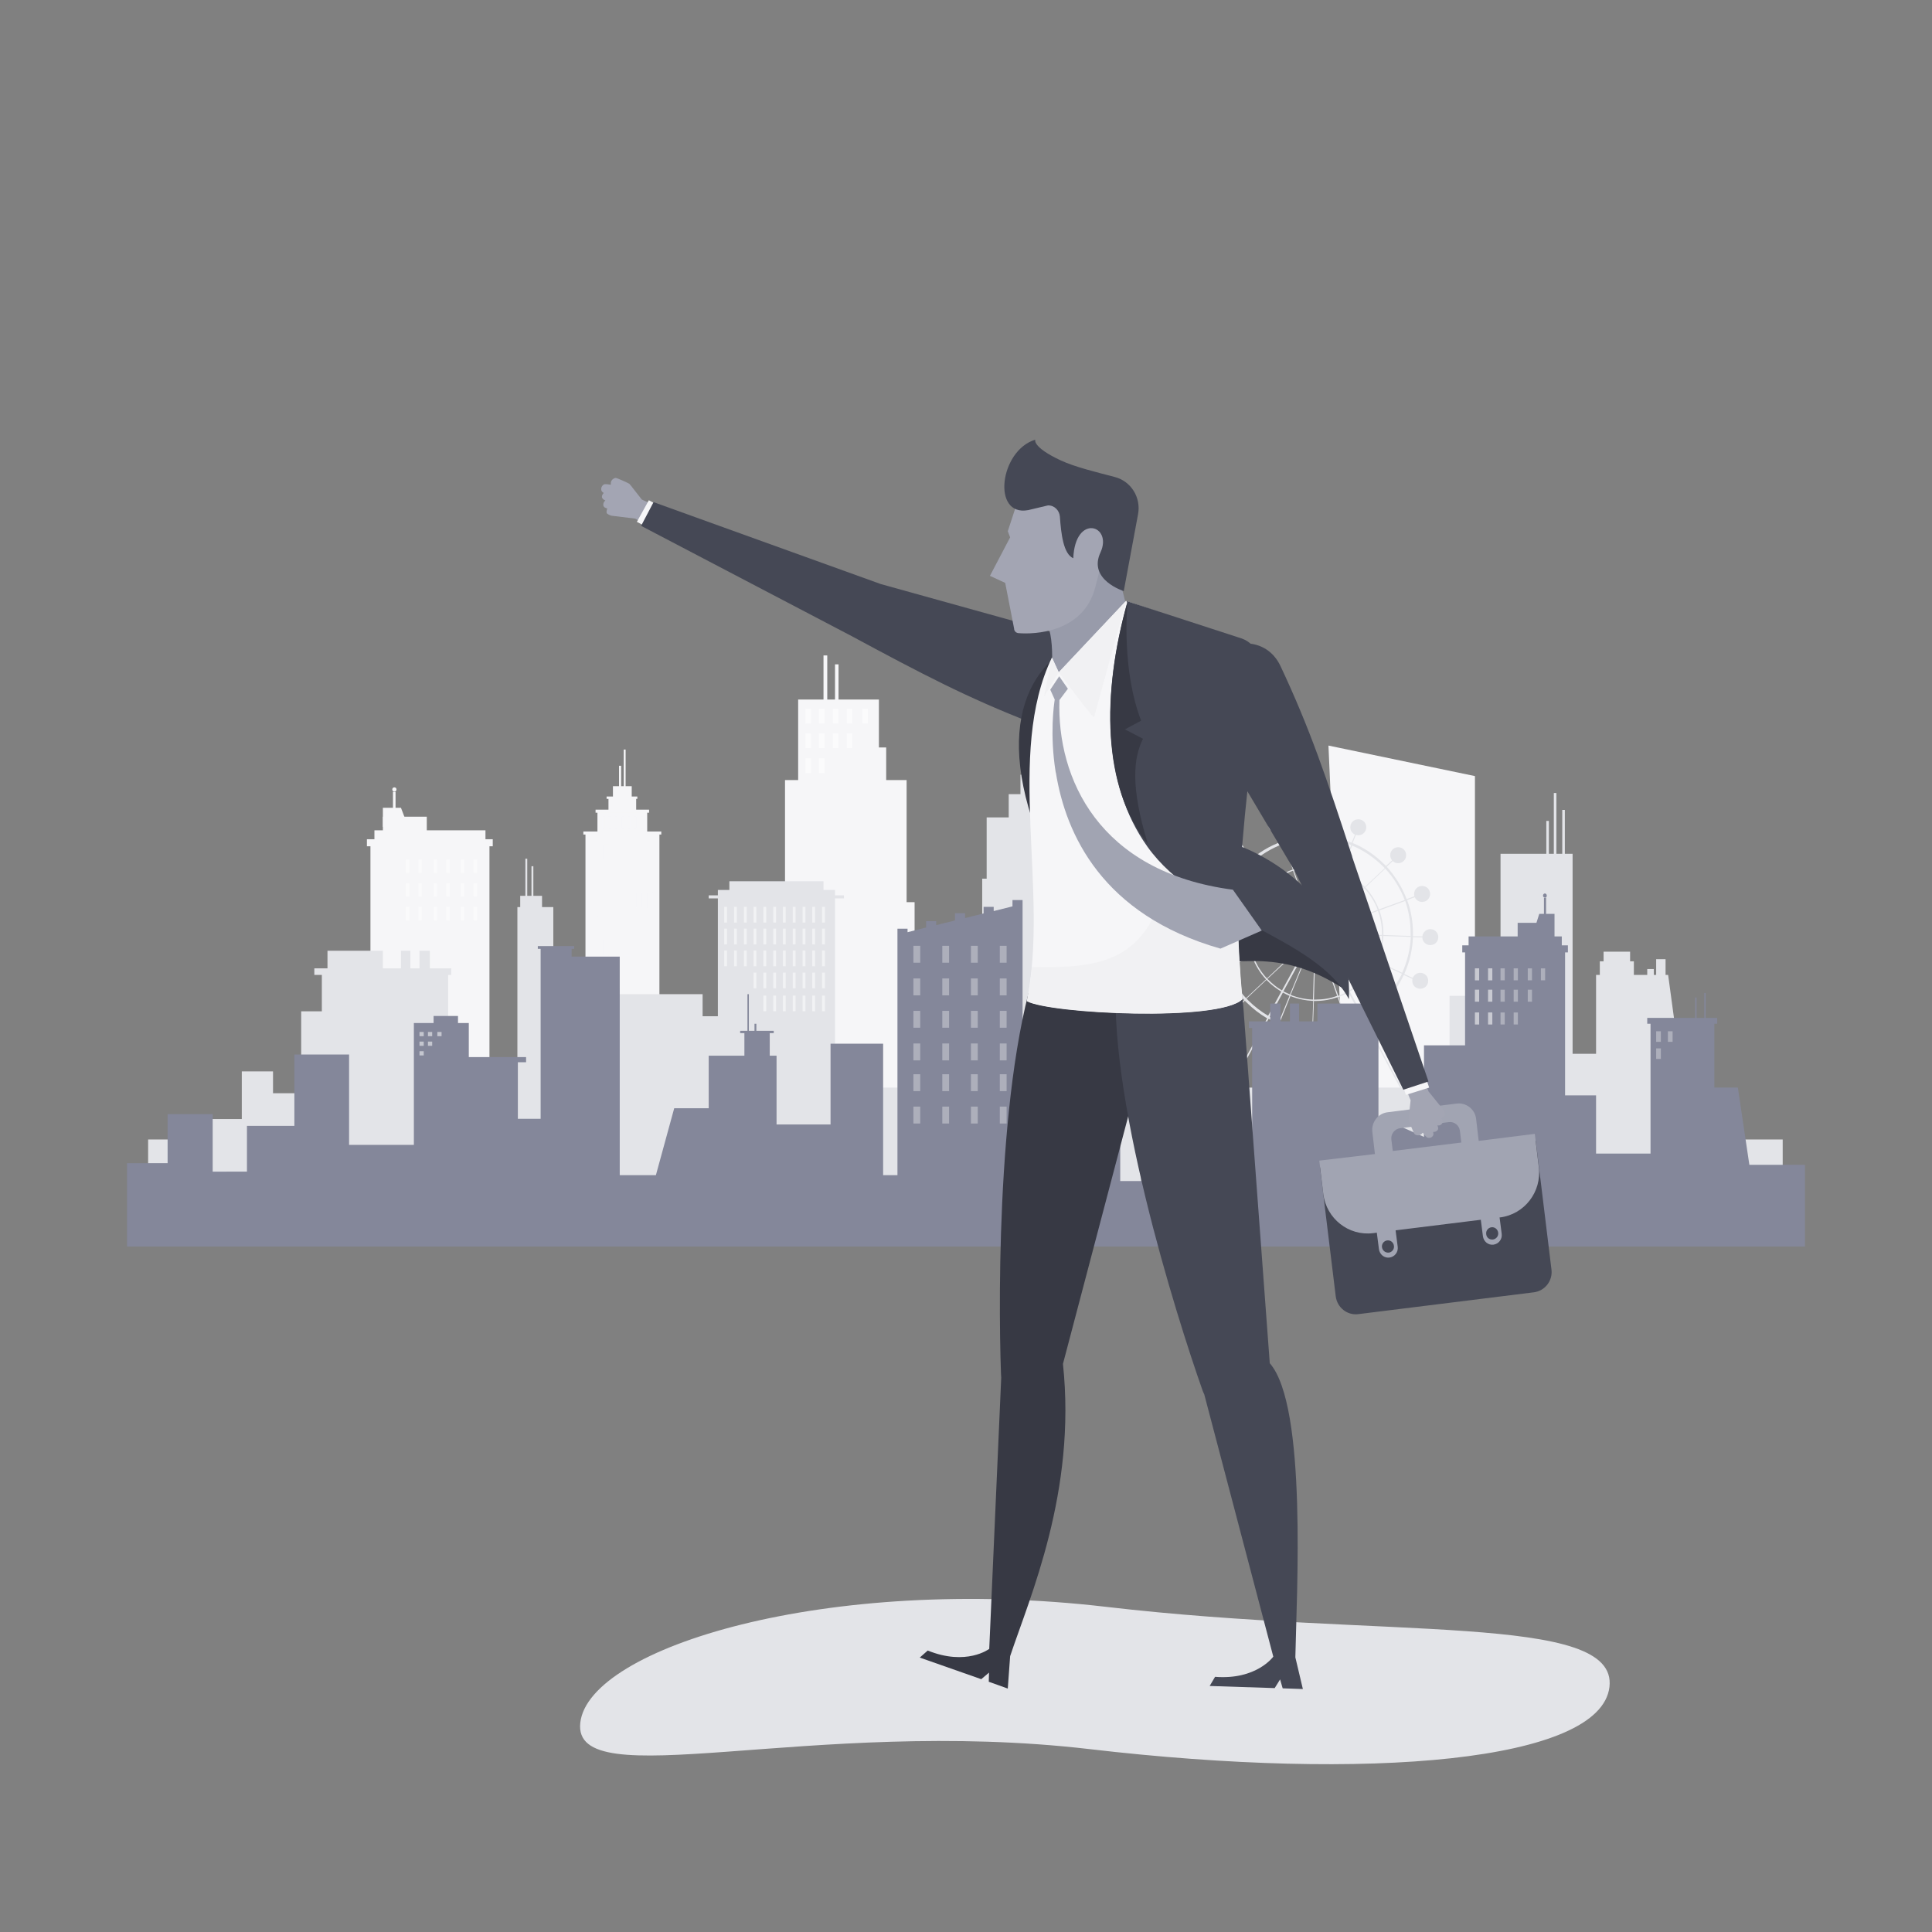 <svg id="SvgjsSvg1001" width="360" height="360" xmlns="http://www.w3.org/2000/svg" version="1.1" xmlns:xlink="http://www.w3.org/1999/xlink" xmlns:svgjs="http://svgjs.com/svgjs"><rect width="100%" height="100%" fill="#808080" stroke="none"/><defs id="SvgjsDefs1002"></defs><g id="SvgjsG1008"><svg xmlns="http://www.w3.org/2000/svg" enable-background="new 0 0 753 823" viewBox="0 0 753 823" width="360" height="360"><path fill="#e3e4e8" d="M650.6 718.6c-3.7 31.8-102.5 40.4-221.4 26.5-119-13.9-220.7 20.6-217-11.3s105.1-63.2 224.1-49.3 218 2.3 214.3 34.1z" class="colorcce9ff svgShape"></path><path fill="#f6f6f8" d="M214.4 354.5h31.5v125.6h-31.5z" class="colorf7f7f7 svgShape"></path><path fill="#f6f6f8" d="M219.5 345.5h21.2v52.8h-21.2z" class="colorf7f7f7 svgShape"></path><path fill="#f6f6f8" d="M224.2 339.8H236v29.3h-11.8z" class="colorf7f7f7 svgShape"></path><path fill="#f6f6f8" d="M234.1 354.9h-8v-20h8z" class="colorf7f7f7 svgShape"></path><path fill="#f6f6f8" d="M229.6 346.2h-.9v-20H229.6zM231.5 339.3h-.8v-20h.8zM213.5 354.2h33.2v1.3h-33.2z" class="colorf7f7f7 svgShape"></path><path fill="#f6f6f8" d="M218.7 344.9h22.8v1.3h-22.8zM223.4 339.3h13.1v1h-13.1z" class="colorf7f7f7 svgShape"></path><path fill="#f6f6f8" d="M221.5 347.7h1v5.5h-1zM224.2 347.7h1v5.5h-1zM226.9 347.7h1v5.5h-1zM229.7 347.7h1v5.5h-1zM232.4 347.7h1v5.5h-1zM235.1 347.7h1v5.5h-1zM237.9 347.7h1v5.5h-1z" opacity=".29" class="colorf7f7f7 svgShape"></path><path fill="#f6f6f8" d="M217.1 359.6h2.4v6.6h-2.4z" class="colorf7f7f7 svgShape"></path><path fill="#f6f6f8" d="M221.8 359.6h2.4v6.6h-2.4z" opacity=".29" class="colorf7f7f7 svgShape"></path><path fill="#f6f6f8" d="M226.6 359.6h2.4v6.6h-2.4zM231.3 359.6h2.4v6.6h-2.4zM236 359.6h2.4v6.6H236zM240.7 359.6h2.4v6.6h-2.4zM217.1 369.8h2.4v6.6h-2.4zM221.8 369.8h2.4v6.6h-2.4zM226.6 369.8h2.4v6.6h-2.4z" class="colorf7f7f7 svgShape"></path><path fill="#f6f6f8" d="M231.3 369.8h2.4v6.6h-2.4z" opacity=".29" class="colorf7f7f7 svgShape"></path><path fill="#f6f6f8" d="M236 369.8h2.4v6.6H236zM240.7 369.8h2.4v6.6h-2.4zM217.1 380h2.4v6.6h-2.4zM221.8 380h2.4v6.6h-2.4zM226.6 380h2.4v6.6h-2.4zM231.3 380h2.4v6.6h-2.4z" class="colorf7f7f7 svgShape"></path><path fill="#f6f6f8" d="M236 380h2.4v6.6H236zM240.7 380h2.4v6.6h-2.4zM217.1 390.2h2.4v6.6h-2.4z" opacity=".29" class="colorf7f7f7 svgShape"></path><path fill="#f6f6f8" d="M221.8 390.2h2.4v6.6h-2.4zM226.6 390.2h2.4v6.6h-2.4zM231.3 390.2h2.4v6.6h-2.4zM236 390.2h2.4v6.6H236zM240.7 390.2h2.4v6.6h-2.4zM217.1 400.4h2.4v6.6h-2.4z" class="colorf7f7f7 svgShape"></path><path fill="#f6f6f8" d="M221.8 400.4h2.4v6.6h-2.4z" opacity=".29" class="colorf7f7f7 svgShape"></path><path fill="#f6f6f8" d="M226.6 400.4h2.4v6.6h-2.4z" class="colorf7f7f7 svgShape"></path><path fill="#f6f6f8" d="M231.3 400.4h2.4v6.6h-2.4z" opacity=".29" class="colorf7f7f7 svgShape"></path><path fill="#f6f6f8" d="M236 400.4h2.4v6.6H236zM240.7 400.4h2.4v6.6h-2.4zM217.1 410.7h2.4v6.6h-2.4zM221.8 410.7h2.4v6.6h-2.4zM226.6 410.7h2.4v6.6h-2.4zM231.3 410.7h2.4v6.6h-2.4zM236 410.7h2.4v6.6H236z" class="colorf7f7f7 svgShape"></path><path fill="#f6f6f8" d="M240.7 410.7h2.4v6.6h-2.4z" opacity=".29" class="colorf7f7f7 svgShape"></path><path fill="#f6f6f8" d="M217.1 420.9h2.4v6.6h-2.4z" class="colorf7f7f7 svgShape"></path><path fill="#f6f6f8" d="M221.8 420.9h2.4v6.6h-2.4zM226.6 420.9h2.4v6.6h-2.4z" opacity=".29" class="colorf7f7f7 svgShape"></path><path fill="#f6f6f8" d="M231.3 420.9h2.4v6.6h-2.4zM236 420.9h2.4v6.6H236zM240.7 420.9h2.4v6.6h-2.4zM217.1 431.1h2.4v6.6h-2.4zM221.8 431.1h2.4v6.6h-2.4zM226.6 431.1h2.4v6.6h-2.4zM231.3 431.1h2.4v6.6h-2.4z" class="colorf7f7f7 svgShape"></path><path fill="#f6f6f8" d="M236 431.1h2.4v6.6H236z" opacity=".29" class="colorf7f7f7 svgShape"></path><path fill="#f6f6f8" d="M240.7 431.1h2.4v6.6h-2.4zM217.1 441.3h2.4v6.6h-2.4z" class="colorf7f7f7 svgShape"></path><path fill="#f6f6f8" d="M221.8 441.3h2.4v6.6h-2.4z" opacity=".29" class="colorf7f7f7 svgShape"></path><path fill="#f6f6f8" d="M226.6 441.3h2.4v6.6h-2.4zM231.3 441.3h2.4v6.6h-2.4zM236 441.3h2.4v6.6H236zM240.7 441.3h2.4v6.6h-2.4zM217.1 451.6h2.4v6.6h-2.4zM221.8 451.6h2.4v6.6h-2.4zM226.6 451.6h2.4v6.6h-2.4z" class="colorf7f7f7 svgShape"></path><path fill="#f6f6f8" d="M231.3 451.6h2.4v6.6h-2.4z" opacity=".29" class="colorf7f7f7 svgShape"></path><path fill="#f6f6f8" d="M236 451.6h2.4v6.6H236z" class="colorf7f7f7 svgShape"></path><path fill="#f6f6f8" d="M240.7 451.6h2.4v6.6h-2.4zM217.1 461.8h2.4v6.6h-2.4z" opacity=".29" class="colorf7f7f7 svgShape"></path><path fill="#f6f6f8" d="M221.8 461.8h2.4v6.6h-2.4z" class="colorf7f7f7 svgShape"></path><path fill="#f6f6f8" d="M226.6 461.8h2.4v6.6h-2.4z" opacity=".29" class="colorf7f7f7 svgShape"></path><path fill="#f6f6f8" d="M231.3 461.8h2.4v6.6h-2.4zM236 461.8h2.4v6.6H236zM240.7 461.8h2.4v6.6h-2.4zM122.8 359.3h50.7v105.8h-50.7z" class="colorf7f7f7 svgShape"></path><path fill="#f6f6f8" d="M121.3 357.5h53.6v3h-53.6z" class="colorf7f7f7 svgShape"></path><path fill="#f6f6f8" d="M124.5 353.7h47.3v14.2h-47.3z" class="colorf7f7f7 svgShape"></path><path fill="#f6f6f8" d="M128.1 347.9h18.7v15.5h-18.7z" class="colorf7f7f7 svgShape"></path><path fill="#f6f6f8" d="M138.9 352.2h-10.8v-8.1h7.7z" class="colorf7f7f7 svgShape"></path><path fill="#f6f6f8" d="M132.4 337.3h1.1v18.2h-1.1z" class="colorf7f7f7 svgShape"></path><circle cx="133" cy="336.3" r=".9" fill="#f6f6f8" class="colorf7f7f7 svgShape"></circle><path fill="#f6f6f8" d="M593.3 473.1h-55.5l-6.9-155.5 62.4 13zM351.2 384.3v-52h-8.7v-13.9h-3.1V298h-17.2v-15h-1.5v15h-3.3v-18.8h-1.6V298H305v34.3h-5.6v52h-4.8V479h60v-94.7z" class="colorf7f7f7 svgShape"></path><path fill="#9194a5" d="M442.2 483.1h-29.3l11.4-58.8h17.9z" class="color8caaa7 svgShape"></path><path fill="#e3e4e8" d="M28.1 485.4h696.3V531H28.1zM418.2 374.3v-26.1h-9.5v-9.9h-5V330h-1.8v-14.3h-.4V330h-1.8v8.3h-5v9.9h-9.4v26.1h-1.9v47.3h-14.6v53.9H420V374.3zM472.4 404.2h-45.7v.9h2.1v77.1h41.5v-77.1h2.1z" class="colorcce9ff svgShape"></path><path fill="#e3e4e8" d="M223.8 423.5h40.5v64.3h-40.5zM148.1 456.4h69.6v31.3h-69.6z" class="colorcce9ff svgShape"></path><path fill="#e3e4e8" d="M185.4 386.4h15.3v77h-15.3z" class="colorcce9ff svgShape"></path><path fill="#e3e4e8" d="M188.8 365.8h.8v41.9h-.8zM191.4 369h.8v41.9h-.8z" class="colorcce9ff svgShape"></path><path fill="#e3e4e8" d="M186.6 381.6h9.3v10.3h-9.3zM215 435h26.6v52.8H215zM270.8 379.1h49.9v108.6h-49.9z" class="colorcce9ff svgShape"></path><path fill="#e3e4e8" d="M275.7 375.4h40.1v18.1h-40.1z" class="colorcce9ff svgShape"></path><path fill="#e3e4e8" d="M266.9 381.4h57.6v1.3h-57.6zM261.8 432.9h23.5v54.9h-23.5zM93.3 430.8h27v56.9h-27z" class="colorcce9ff svgShape"></path><path fill="#e3e4e8" d="M102.1 415.3h53.8v72.4h-53.8zM98.9 412.5h58.3v2.8H98.9z" class="colorcce9ff svgShape"></path><path fill="#e3e4e8" d="M104.5 405h23.6v14.7h-23.6zM135.8 405h4v8.9h-4zM143.7 405h4.4v8.9h-4.4zM78.7 465.7h28.2v22H78.7z" class="colorcce9ff svgShape"></path><path fill="#e3e4e8" d="M68 456.4h13.3v31.3H68z" class="colorcce9ff svgShape"></path><path fill="#e3e4e8" d="M51.9 476.7h22.8v11H51.9zM315.8 463.3h281v24.4h-281z" class="colorcce9ff svgShape"></path><path fill="#e3e4e8" d="M574.3 395.8c-1.8 0-3.2 1.4-3.4 3.1l-4-.1v-1.2c0-4.9-.8-9.7-2.5-14.2l3.3-1.2c.5 1.2 1.7 2 3.1 2 1.9 0 3.4-1.5 3.4-3.4s-1.5-3.4-3.4-3.4-3.4 1.5-3.4 3.4c0 .3.1.7.1 1l-3.3 1.2c-1.9-5-4.8-9.7-8.5-13.8l2.6-2.4c.6.6 1.4.9 2.3.9 1.9 0 3.4-1.5 3.4-3.4s-1.5-3.4-3.4-3.4-3.4 1.5-3.4 3.4c0 .8.3 1.6.8 2.2l-2.6 2.4c-.3-.3-.5-.6-.8-.8-3.9-3.9-8.5-7-13.4-9l1.4-3.5c.3.1.7.2 1 .2 1.9 0 3.4-1.5 3.4-3.4s-1.5-3.4-3.4-3.4-3.4 1.5-3.4 3.4c0 1.4.8 2.6 2 3.1l-1.4 3.5c-4.4-1.8-9.2-2.8-14.1-3l.2-4.7h.1c1.9 0 3.4-1.5 3.4-3.4s-1.5-3.4-3.4-3.4-3.4 1.5-3.4 3.4c0 1.7 1.3 3.1 2.9 3.3l-.2 4.8h-1.2c-4.7 0-9.3.8-13.7 2.3l-1.4-3.9c1.2-.5 2.1-1.7 2.1-3.1 0-1.9-1.5-3.4-3.4-3.4s-3.4 1.5-3.4 3.4 1.5 3.4 3.4 3.4c.3 0 .6 0 .9-.1l1.4 3.9c-5.3 1.9-10.1 4.8-14.3 8.7l-2.5-2.6c.6-.6.9-1.4.9-2.3 0-1.9-1.5-3.4-3.4-3.4s-3.4 1.5-3.4 3.4 1.5 3.4 3.4 3.4c.8 0 1.6-.3 2.2-.8l2.5 2.6c-.3.3-.6.5-.8.8-3.5 3.5-6.3 7.5-8.3 11.8l-3.1-1.4c.1-.3.2-.7.2-1.1 0-1.9-1.5-3.4-3.4-3.4s-3.4 1.5-3.4 3.4 1.5 3.4 3.4 3.4c1.4 0 2.5-.8 3.1-2l3.1 1.4c-2.2 4.9-3.5 10.2-3.7 15.7l-4-.1c0-1.8-1.5-3.3-3.4-3.3s-3.4 1.5-3.4 3.4 1.5 3.4 3.4 3.4c1.8 0 3.2-1.4 3.4-3.1l4 .1v1.2c0 4.9.8 9.7 2.5 14.2l-3 1.1c-.5-1.2-1.7-2-3.1-2-1.9 0-3.4 1.5-3.4 3.4s1.5 3.4 3.4 3.4 3.4-1.5 3.4-3.4c0-.3-.1-.7-.1-1l3.3-1.2c1.9 5 4.8 9.7 8.5 13.8l-2.6 2.4c-.6-.6-1.4-.9-2.3-.9-1.9 0-3.4 1.5-3.4 3.4s1.5 3.4 3.4 3.4 3.4-1.5 3.4-3.4c0-.8-.3-1.6-.8-2.2l2.6-2.4c.3.3.5.6.8.8 2.6 2.6 5.6 4.9 8.7 6.7l-20.4 37.5h-3.7v1.1h-1.8v2.1h93v-2.1h-1.8v-1.1h-3.7L546 433.8c2.7-1.6 5.3-3.4 7.6-5.6l3.3 3.5c-.7.6-1.2 1.5-1.2 2.5 0 1.9 1.5 3.4 3.4 3.4s3.4-1.5 3.4-3.4-1.5-3.4-3.4-3.4c-.7 0-1.4.2-1.9.6l-3.3-3.5c.3-.3.6-.5.8-.8 3.5-3.5 6.3-7.5 8.3-11.8l3.7 1.7c-.1.3-.1.5-.1.8 0 1.9 1.5 3.4 3.4 3.4s3.4-1.5 3.4-3.4-1.5-3.4-3.4-3.4c-1.4 0-2.7.9-3.2 2.2l-3.6-1.7c2.2-4.9 3.5-10.2 3.7-15.7l4 .1c0 1.8 1.5 3.3 3.4 3.3s3.4-1.5 3.4-3.4-1.5-3.4-3.4-3.4zm-8.4 1.8v1.1l-11.6-.4v-.7c0-3.4-.6-6.7-1.7-9.8l11-4c1.5 4.3 2.3 9 2.3 13.8zm-12.2.7-26-.8c0-.2 0-.3-.1-.5l24.4-9c1.1 3 1.7 6.2 1.7 9.6v.7zm-56.5-1.4 26 .8c0 .2 0 .3.1.5l-24.4 9c-1.1-3-1.7-6.2-1.7-9.6v-.7zm30-.7 19-17.8c2.5 2.7 4.4 5.8 5.7 9.2l-24.4 9c-.1-.1-.2-.3-.3-.4zm-.2-.3c-.1-.1-.3-.2-.5-.3l9.9-24c3.6 1.5 6.9 3.8 9.6 6.6l-19 17.7zm-.9-.5c-.1 0-.3-.1-.4-.1l.8-26c3.3.1 6.5.8 9.5 2l-9.9 24.1zm-.8-.1c-.2 0-.3 0-.5.1l-8.6-24.5c2.9-1 6-1.5 9.2-1.5h.7l-.8 25.9zm-.8.2c-.2.1-.3.2-.5.3l-17.8-19c2.8-2.5 6-4.6 9.6-5.9l8.7 24.6zm-.8.6c-.1.1-.2.3-.3.4l-23.6-10.9c1.5-3.2 3.6-6.1 6.1-8.5l17.8 19zm-.4.7c-.1.2-.1.3-.1.5l-26-.8c.1-3.8 1-7.3 2.5-10.6l23.6 10.9zm.1 1.7c.1.1.1.3.2.4l-.2.3-18.7 17.6c-2.5-2.7-4.4-5.8-5.7-9.2l24.4-9.1zm-.5 1.7-11.8 21.7c-2.3-1.3-4.3-3-6.2-4.9l18-16.8zm1.3-.7c.1.1.2.1.2.1l-9.9 24c-1-.4-1.9-.9-2.8-1.3l12.5-22.8zm.5.2c.1 0 .3.1.4.1l-.8 26c-3.3-.1-6.5-.8-9.5-2l9.9-24.1zm.7 26.1h-.7l.8-26c.2 0 .3 0 .5-.1l8.6 24.5c-2.8 1.1-5.9 1.6-9.2 1.6zm1-26.1c.1-.1.2-.1.4-.2l12.4 22.8c-1.3.7-2.7 1.4-4.1 1.9l-8.7-24.5zm2 1.4 16.2 17.2c-1.5 1.4-3.1 2.6-4.8 3.6l-11.4-20.8zm-.7-1.3-.5-.9c0-.1.1-.1.1-.2l23.6 10.9c-1.5 3.2-3.6 6.1-6.1 8.5l-17.1-18.3zm-.1-1.4c.1-.2.1-.3.1-.5l26 .8c-.1 3.8-1 7.3-2.5 10.6l-23.6-10.9zm-13.3 25.8-4.4 10.8c-1.4-.6-2.7-1.2-4-1.9l5.6-10.3c.9.5 1.8 1 2.8 1.4zm.4.1c3 1.2 6.3 1.9 9.7 2.1l-.4 11.7c-4.8-.2-9.4-1.2-13.7-2.9l4.4-10.9zm10 2.1h.7c3.3 0 6.5-.6 9.4-1.6l3.9 11c-4.2 1.5-8.7 2.2-13.3 2.2h-1.1l.4-11.6zm10.5-1.7c1.5-.5 2.9-1.2 4.2-1.9l5.6 10.3c-1.9 1-3.9 1.9-5.9 2.7l-3.9-11.1zm28.2-41.3-11 4c-1.3-3.5-3.3-6.7-5.8-9.4l8.5-8c3.7 4 6.4 8.5 8.3 13.4zm-9.3-14.4.8.8-8.5 8c-2.7-2.9-6.1-5.2-9.8-6.8l4.4-10.8c4.8 2 9.2 5 13.1 8.8zm-13.5-9-4.4 10.8c-3-1.2-6.3-1.9-9.7-2.1l.4-11.7c4.8.3 9.4 1.3 13.7 3zm-15.2-2.9h1.1l-.4 11.6h-.7c-3.3 0-6.5.6-9.4 1.6l-3.9-11c4.3-1.4 8.7-2.2 13.3-2.2zm-13.6 2.3 3.9 11c-3.7 1.3-7 3.4-9.8 6l-8-8.5c4.1-3.8 8.8-6.6 13.9-8.5zm-15 9.6.8-.8 8 8.5c-2.6 2.5-4.7 5.4-6.3 8.6l-10.6-4.9c2-4.2 4.7-8.1 8.1-11.4zm-8.2 11.8 10.6 4.9c-1.5 3.3-2.4 7-2.6 10.8l-11.7-.4c.3-5.4 1.5-10.6 3.7-15.3zm-3.6 16.8v-1.1l11.6.4v.7c0 3.4.6 6.7 1.7 9.8l-11 4c-1.5-4.4-2.3-9-2.3-13.8zm2.5 14.2 11-4c1.3 3.5 3.3 6.7 5.8 9.4l-8.5 8c-3.7-4-6.5-8.5-8.3-13.4zm9.3 14.4-.8-.8 8.5-8c1.8 1.9 4 3.6 6.3 5l-5.6 10.3c-3-1.8-5.8-3.9-8.4-6.5zm68.8 45h-80.4l20.2-37.2c1.3.7 2.7 1.4 4.1 2l-1.4 3.5c-.3-.1-.7-.2-1-.2-1.9 0-3.4 1.5-3.4 3.4s1.5 3.4 3.4 3.4 3.4-1.5 3.4-3.4c0-1.4-.8-2.6-2-3.1l1.4-3.5c4.4 1.8 9.2 2.8 14.1 3l-.1 3.5c-1.8 0-3.3 1.5-3.3 3.4s1.5 3.4 3.4 3.4 3.4-1.5 3.4-3.4c0-1.8-1.4-3.2-3.1-3.4l.1-3.5h1.2c4.7 0 9.3-.8 13.7-2.3l1.2 3.4c-1.1.5-1.9 1.7-1.9 3.1 0 1.9 1.5 3.4 3.4 3.4s3.4-1.5 3.4-3.4-1.5-3.4-3.4-3.4c-.4 0-.7.1-1.1.2l-1.2-3.4c2.1-.7 4.1-1.7 6-2.7l19.9 37.2zm-20-38.5-5.6-10.3c1.8-1.1 3.4-2.3 5-3.7l8 8.5c-2.3 2.2-4.8 4-7.4 5.5zm8.5-6.5-.8.8-8-8.5c2.6-2.5 4.7-5.4 6.3-8.6l10.6 4.9c-2 4.1-4.8 8-8.1 11.4zm8.2-11.8-10.6-4.9c1.5-3.3 2.4-7 2.6-10.8l11.7.4c-.3 5.3-1.5 10.5-3.7 15.3zM582.5 424.2h43.4v63.6h-43.4z" class="colorcce9ff svgShape"></path><path fill="#e3e4e8" d="M619.5 448.9h43.4v38.5h-43.4zM451.3 443.2h24.3v32.3h-24.3z" class="colorcce9ff svgShape"></path><path fill="#e3e4e8" d="M604.2 363.7h30.7v124h-30.7zM685.4 487.7h-40.5v-72.4h30.7z" class="colorcce9ff svgShape"></path><path fill="#e3e4e8" d="M667.7 471.2h35.4v16.5h-35.4zM626.9 337.8h1.1v33.7h-1.1zM630.5 345h1.1v33.7h-1.1zM623.7 349.7h1.1v33.7h-1.1zM646.5 409.5H661v11.4h-14.5z" class="colorcce9ff svgShape"></path><path fill="#e3e4e8" d="M648.1 405.4h11.3v6.4h-11.3zM666.7 412.8h2.8v4.6h-2.8zM670.5 408.6h4v8.8h-4z" class="colorcce9ff svgShape"></path><path fill="#84879a" d="M623.9 381.5c0-.5-.4-.9-.8-.9s-.8.4-.8.9.4.9.8.9c.5.1.8-.3.8-.9zM710.2 496.2l-4.9-32.9h-10v-27.2h1.2v-2.5h-4.9V423h-.6v10.6h-3.3v-8.7h-.6v8.7h-20.4v2.5h1.4v55.3h-23.2v-24.8h-13.2v-60.9h1.2v-3h-2.6v-3.8h-3.1v-9.6h-3.6v-6.8h-.9v6.8h-2l-1.2 3.8h-8v5.8h-20.9v3.8h-2.7v3h1.2v39.6h-17.5v39l-19.4-8.6v-37.8h3.1v-2.8h-5.5v-7.6h-23.6v7.6h-7.8v-7.6h-3.9v7.6h-4v-7.6h-4.4v7.6H497v2.8h1.4v52.4h-8.9v-.6h-1.6v-14.9h1.6v-1.2h-1.6v-15h1.6v-1.2h-1.6v-14.9h1.6v-1.2h-1.6v-14.9h1.6v-1.2h-1.6v-14.9h1.6v-1.2h-1.6v-15.5h2.8v-1.2h1.4v-3.3H466v-3.6h.8v-1.1h-14.2v1.1h.9v3.6H447v3.3h1.4v1.2h2.7v15.5h-1.6v1.2h1.6v14.9h-1.6v1.2h1.6v14.9h-1.6v1.2h1.6v14.9h-1.6v1.2h1.6v15h-1.6v1.2h1.6v14.9h-1.6v1.2h1.6v12.2h-8.9V456h-35.8v34.3h-5.8V383.4h-4.3v2.7l-8 2v-1.8H384v2.8l-7.9 2V389h-4.3v3.1l-8 2v-1.7h-4.3v2.7l-7.9 2v-1.5h-4.3v105h-6.1v-56h-22.4V479h-23v-29.3h-2.9v-9.6h1.7v-1h-7.4v-3h-.8v3H284v-15.6h-.6v15.6h-3.1v1h1.8v9.6h-15.2v22.4h-14.7l-7.8 28.5H229v-93.1h-20.5v-3.3h1.1V403h-15.5v1.2h1.2v72.4h-9.7v-24.1h3.5v-2.2h-24.4v-14.5h-4.6v-3h-10.4v3h-8.4v51.9h-27.6v-38.5H90.4v30.4H70.2v19.5H55.6v-24.5H36.4v20.9H19.1V531h714.8v-34.8z" class="color2a94f4 svgShape"></path><path fill="#ffffff" d="M143.7 439.6h1.8v1.8h-1.8zM147.3 439.6h1.8v1.8h-1.8zM143.7 443.7h1.8v1.8h-1.8zM147.3 443.7h1.8v1.8h-1.8zM143.7 447.8h1.8v1.8h-1.8zM151.3 439.6h1.8v1.8h-1.8z" opacity=".52" class="colorfff svgShape"></path><path fill="#ffffff" d="M273.5 386.3h1.2v6.7h-1.2zM277.7 386.3h1.2v6.7h-1.2zM281.9 386.3h1.2v6.7h-1.2zM286 386.3h1.2v6.7H286zM290.2 386.3h1.2v6.7h-1.2zM294.4 386.3h1.2v6.7h-1.2zM298.5 386.3h1.2v6.7h-1.2zM302.7 386.3h1.2v6.7h-1.2zM306.9 386.3h1.2v6.7h-1.2zM311 386.3h1.2v6.7H311zM315.2 386.3h1.2v6.7h-1.2zM273.5 395.6h1.2v6.7h-1.2zM277.7 395.6h1.2v6.7h-1.2zM281.9 395.6h1.2v6.7h-1.2zM286 395.6h1.2v6.7H286zM290.2 395.6h1.2v6.7h-1.2zM294.4 395.6h1.2v6.7h-1.2zM298.5 395.6h1.2v6.7h-1.2zM302.7 395.6h1.2v6.7h-1.2zM306.9 395.6h1.2v6.7h-1.2zM311 395.6h1.2v6.7H311zM315.2 395.6h1.2v6.7h-1.2zM273.5 404.9h1.2v6.7h-1.2zM277.7 404.9h1.2v6.7h-1.2zM281.9 404.9h1.2v6.7h-1.2zM286 404.9h1.2v6.7H286zM290.2 404.9h1.2v6.7h-1.2zM294.4 404.9h1.2v6.7h-1.2zM298.5 404.9h1.2v6.7h-1.2zM302.7 404.9h1.2v6.7h-1.2zM306.9 404.9h1.2v6.7h-1.2zM311 404.9h1.2v6.7H311zM315.2 404.9h1.2v6.7h-1.2zM286 414.3h1.2v6.7H286zM290.2 414.3h1.2v6.7h-1.2zM294.4 414.3h1.2v6.7h-1.2zM298.5 414.3h1.2v6.7h-1.2zM302.7 414.3h1.2v6.7h-1.2zM306.9 414.3h1.2v6.7h-1.2zM311 414.3h1.2v6.7H311zM315.2 414.3h1.2v6.7h-1.2zM290.2 424.1h1.2v6.7h-1.2zM294.4 424.1h1.2v6.7h-1.2zM298.5 424.1h1.2v6.7h-1.2zM302.7 424.1h1.2v6.7h-1.2zM306.9 424.1h1.2v6.7h-1.2zM311 424.1h1.2v6.7H311zM315.2 424.1h1.2v6.7h-1.2z" opacity=".5" class="colorfff svgShape"></path><path fill="#ffffff" d="M354.1 402.9h2.9v7.2h-2.9zM354.1 416.8h2.9v7.2h-2.9zM354.1 430.6h2.9v7.2h-2.9zM354.1 444.5h2.9v7.2h-2.9zM354.1 457.6h2.9v7.2h-2.9zM354.1 471.4h2.9v7.2h-2.9zM366.4 402.9h2.9v7.2h-2.9zM366.4 416.8h2.9v7.2h-2.9zM366.4 430.6h2.9v7.2h-2.9zM366.4 444.5h2.9v7.2h-2.9zM366.4 457.6h2.9v7.2h-2.9zM366.4 471.4h2.9v7.2h-2.9zM378.6 402.9h2.9v7.2h-2.9zM378.6 416.8h2.9v7.2h-2.9zM378.6 430.6h2.9v7.2h-2.9zM378.6 444.5h2.9v7.2h-2.9zM378.6 457.6h2.9v7.2h-2.9zM378.6 471.4h2.9v7.2h-2.9zM390.9 402.9h2.9v7.2h-2.9zM390.9 416.8h2.9v7.2h-2.9zM390.9 430.6h2.9v7.2h-2.9zM390.9 444.5h2.9v7.2h-2.9zM390.9 457.6h2.9v7.2h-2.9zM390.9 471.4h2.9v7.2h-2.9z" opacity=".33" class="colorfff svgShape"></path><path fill="#ffffff" d="M308.1 301.9h2.4v6.3h-2.4zM313.9 301.9h2.4v6.3h-2.4zM319.8 301.9h2.4v6.3h-2.4zM325.7 301.9h2.4v6.3h-2.4zM308.1 312.4h2.4v6.3h-2.4zM313.9 312.4h2.4v6.3h-2.4zM319.8 312.4h2.4v6.3h-2.4zM325.7 312.4h2.4v6.3h-2.4zM308.1 323h2.4v6.3h-2.4zM313.9 323h2.4v6.3h-2.4zM332.3 301.9h2.4v6.3h-2.4z" opacity=".5" class="colorfff svgShape"></path><path fill="#ffffff" d="M149.7 366.1h1.5v5.8h-1.5zM155.1 366.1h1.5v5.8h-1.5zM161.3 366.1h1.5v5.8h-1.5zM166.7 366.1h1.5v5.8h-1.5zM137.9 366.1h1.5v5.8h-1.5zM143.2 366.1h1.5v5.8h-1.5zM149.7 376.2h1.5v5.8h-1.5zM155.1 376.2h1.5v5.8h-1.5zM161.3 376.2h1.5v5.8h-1.5zM166.7 376.2h1.5v5.8h-1.5zM137.9 376.2h1.5v5.8h-1.5zM143.2 376.2h1.5v5.8h-1.5zM149.7 386.3h1.5v5.8h-1.5zM155.1 386.3h1.5v5.8h-1.5zM161.3 386.3h1.5v5.8h-1.5zM166.7 386.3h1.5v5.8h-1.5zM137.9 386.3h1.5v5.8h-1.5zM143.2 386.3h1.5v5.8h-1.5z" opacity=".4" class="colorfff svgShape"></path><path fill="#ffffff" d="M431.9 410.7h2.3v9h-2.3zM439.1 410.7h2.3v9h-2.3zM445.8 410.7h2.3v9h-2.3z" opacity=".5" class="colorfff svgShape"></path><path fill="#ffffff" d="M593.3 412.5h1.8v5.1h-1.8zM598.9 412.5h1.8v5.1h-1.8z" opacity=".33" class="colorfff svgShape"></path><path fill="#ffffff" d="M593.3 412.5h1.8v5.1h-1.8zM598.9 412.5h1.8v5.1h-1.8zM604.2 412.5h1.8v5.1h-1.8zM609.8 412.5h1.8v5.1h-1.8zM593.3 421.6h1.8v5.1h-1.8zM598.9 421.6h1.8v5.1h-1.8z" opacity=".33" class="colorfff svgShape"></path><path fill="#ffffff" d="M593.3 421.6h1.8v5.1h-1.8zM598.9 421.6h1.8v5.1h-1.8zM604.2 421.6h1.8v5.1h-1.8zM609.8 421.6h1.8v5.1h-1.8zM593.3 431.3h1.8v5.1h-1.8zM598.9 431.3h1.8v5.1h-1.8z" opacity=".33" class="colorfff svgShape"></path><path fill="#ffffff" d="M593.3 431.3h1.8v5.1h-1.8zM598.9 431.3h1.8v5.1h-1.8zM604.2 431.3h1.8v5.1h-1.8zM609.8 431.3h1.8v5.1h-1.8zM615.8 412.5h1.8v5.1h-1.8zM615.8 421.6h1.8v5.1h-1.8zM621.4 412.5h1.8v5.1h-1.8zM454.5 397.5h1.9v7.9h-1.9zM464 397.5h1.9v7.9H464zM473.5 397.5h1.9v7.9h-1.9zM483 397.5h1.9v7.9H483zM454.5 413.8h1.9v7.9h-1.9zM464 413.8h1.9v7.9H464zM473.5 413.8h1.9v7.9h-1.9zM483 413.8h1.9v7.9H483zM454.5 430.4h1.9v7.9h-1.9zM464 430.4h1.9v7.9H464zM473.5 430.4h1.9v7.9h-1.9zM483 430.4h1.9v7.9H483zM454.5 447.1h1.9v7.9h-1.9zM464 447.1h1.9v7.9H464zM473.5 447.1h1.9v7.9h-1.9zM483 447.1h1.9v7.9H483zM454.5 462.3h1.9v7.9h-1.9zM464 462.3h1.9v7.9H464zM473.5 462.3h1.9v7.9h-1.9zM454.5 479.2h1.9v7.9h-1.9zM464 479.2h1.9v7.9H464zM473.5 479.2h1.9v7.9h-1.9zM483 462.3h1.9v7.9H483zM670.5 439.3h2v4.5h-2zM670.5 446.6h2v4.5h-2zM675.5 439.3h2v4.5h-2z" opacity=".33" class="colorfff svgShape"></path><path fill="#454855" d="m619.2 485.9 6.7 54.9c.6 4.8-2.8 9.1-7.5 9.7l-74.8 9.3c-4.7.6-9-2.8-9.6-7.6l-6.7-54.9 91.9-11.4z" class="color0e538c svgShape"></path><path fill="#a1a4b2" d="m527 494.4 1.7 14.2c1.3 10.5 10.8 18 21.2 16.7l1.6-.2.9 7c.3 2.3 2.3 3.9 4.5 3.6 2.2-.3 3.8-2.3 3.5-4.6l-.9-7 36.3-4.5.9 7c.3 2.3 2.3 3.9 4.5 3.6 2.2-.3 3.8-2.3 3.5-4.6l-.9-7h.2c10.4-1.3 17.8-10.9 16.5-21.4l-1.7-14.2-23.9 3-1.1-9.4c-.5-4.1-4.2-7-8.3-6.5l-29.4 3.7c-4.1.5-7 4.3-6.5 8.4l1.1 9.4-23.7 2.8zm71.1 31.3c-.2-1.4.8-2.7 2.2-2.9 1.4-.2 2.7.8 2.9 2.3.2 1.4-.8 2.7-2.2 2.9-1.5.2-2.8-.8-2.9-2.3zm-40.4-40.3c-.3-2.3 1.4-4.5 3.7-4.8l20.8-2.6c2.3-.3 4.4 1.4 4.7 3.7l.6 5-29.2 3.6-.6-4.9zm-4 45.9c-.2-1.4.8-2.7 2.2-2.9 1.4-.2 2.7.8 2.9 2.3.2 1.4-.8 2.7-2.2 2.9-1.5.1-2.7-.9-2.9-2.3z" class="colorffbe55 svgShape"></path><path fill="#373944" d="M391.4 585.1c-1.2-33.7-1.6-134.3 18.2-182 0 0 60.2-30.1 46.6 32.2L417.8 581c5.8 54.4-14.1 99.3-22.5 124.5l-1 13.8-8.1-2.9.1-3.9-3.3 2.8-26.2-9.2 3.4-3c16.5 6.7 26.2-.7 26.2-.7l5.1-115.5c0-.6-.1-1.1-.1-1.8z" class="color0b4870 svgShape"></path><path fill="#a3a5b3" d="M222.4 206.3s.7-.2 2.8.2v-.4c-.1-1.8 1.5-2.5 2.1-2.5.6 0 5.4 2.2 5.8 2.5.3.2 3.9 5 5.3 6.7l4 1.8-3.9 7.9-3-1.6-9.9-1.2c-.6-.1-2.1-.7-2.2-1.3-.1-.5.1-1.4.3-1.8-.9-.2-1.6-.6-1.7-1.4-.1-1.1.6-1.8.9-2-.8-.3-1.4-.8-1.5-1.5 0-.9.5-1.4.8-1.7-.7-.4-1.1-.9-1.1-1.6 0-1.6 1.3-2.1 1.3-2.1z" class="colordba17b svgShape"></path><path fill="#f6f6f8" d="m241.4 213.1-5.1 9.2 4 2.1 5-9.2z" class="colorf7f7f7 svgShape"></path><path fill="#454855" d="m340.2 248.8 63.3 17.6c13.8 3.5 25.2 8.4 25.1 22.5-.1 11.9-10.5 24.2-24.1 19-27.3-10.6-46.4-20.6-77.4-37.3-.1 0-.1-.1-.2-.1L238.1 224l5.3-10.1 96.8 34.9zM477.3 592.4c-11.2-31.7-41.4-127.6-36.6-179.2 0 0 48.5-47 54 16.5l11.2 151c16 18.3 11.4 98.7 10.9 125.3l3.2 13.5-8.6-.3-1.1-3.8-2.3 3.7-27.7-.9 2.3-3.9c17.7 1.4 24.8-8.6 24.8-8.6L478 594c-.2-.5-.5-1-.7-1.6z" class="color0e538c svgShape"></path><path fill="#989baa" d="M441.6 245.4s4 16.4 8.2 30.8L412 292.5c1.9-7.3 2.3-30.2-4.4-28.9l16.6-28.4 10.8-.5 6.6 10.7z" class="colorce9474 svgShape"></path><path fill="#373944" d="M470.9 404.9c.7.7 1.5 1.2 2.3 1.8 5.5 3.6 12 3.2 19.8 2.8 2.5-.1 5.1-.1 7.9-.1 10.1.3 22.2 2.3 37.2 12.3-3.5-9-14.6-18.2-26.6-26-5.8-3.9-11.8-7.3-17.3-10.3-9.4-5.2-17.3-8.7-20-9.9-.6-.3-.9-.4-.9-.4l-2.4 29.8zM413.2 281c-20.5 19.1-23.3 60.3 22.7 128.5L413.2 281z" class="color0b4870 svgShape"></path><path fill="#f6f6f8" d="M402.4 426.5c9.9 5.4 81.9 8.9 91.8-.8-5.1-53.3.2-90.4 3.4-115 2.9-23.7 3.8-35.9-8.5-39.7l-44.4-15-28.7 30.4-2.9-6.3c-19.8 41.1-1.1 99.8-10.7 146.4z" class="colorf7f7f7 svgShape"></path><path fill="#f1f1f3" d="M461 330.3c-5.8 23.3 6.7 48.6-9.6 68-11.4 14.1-29.9 13.8-46.8 13.6-.5 5-1.1 9.8-2.1 14.5 9.9 5.4 81.9 8.9 91.8-.8-5.1-53.3.2-90.4 3.4-115 .8-6.2 1.4-11.6 1.7-16.3-18.2 4.5-34.6 19.3-38.4 36zM444.7 255.9 416 286.4s12.6 16.9 15 19.3l13.7-49.8zM409.7 296.8l6.3-10.4-2.9-6.3z" class="colorf2f2f2 svgShape"></path><path fill="#454855" d="M453.8 360.7c22 30.8 71.6 38.2 85.8 64.9 2.1-47.7-45.5-64.8-45.5-64.8 3.1-37.7 6.7-55.8 7.8-69.7.6-8.2-.3-16.3-7.9-19.1l-49.2-16s.4.6.4.8c-10.9 39.2-10.5 77.2 8.6 103.9z" class="color0e538c svgShape"></path><path fill="#373944" d="M454 359.6c-7.6-24.8-6.1-36.8-2.1-44.9l-7.7-4 6.9-3.7c-8.3-21.7-6-47.6-5.8-50.8-11 39.3-10.9 79 8.7 103.4z" class="color0b4870 svgShape"></path><path fill="#a1a4b2" d="m414.3 298-1.9-4.2 3.8-5.7 3.7 5.3-3.6 4.8c-1.1 33.3 16.7 73.3 73.9 80.8l12.3 17.4-17.6 7.7c-50.5-14.4-65.9-48.9-70.1-74.9l-.1-.3c-2.6-16.2-.7-28.9-.4-30.9z" class="colorffbe55 svgShape"></path><path fill="#a3a5b3" d="m404.7 205-6.9 10.6-3.5 10.7 1 2.6-8.6 16.4 6.5 3 3.8 19.5c0 1 .8 1.8 1.8 1.9 6.9.6 27.6-.2 32.7-19.3 4.3-16.1 5.4-24.5 5.4-24.5s-1.6-15-32.2-20.9z" class="colordba17b svgShape"></path><path fill="#454855" d="M422.2 237.8c-4.2-1.8-5.2-10.4-5.7-17.7-.2-2.7-2.4-4.9-5.1-4.8l-8.4 2c-15.6 2.9-12.2-25.4 3-30 0 0-1.4 3.1 10.8 8.8 6.2 2.9 15.9 5.2 23.1 7.1 6.9 1.8 11.2 8.7 9.9 15.8l-6.1 32.8s-15.4-4.8-9.9-16.5c5.3-11.6-10.8-16.7-11.6 2.5z" class="color0e538c svgShape"></path><path fill="#a3a5b3" d="M573 484.6s-.7-.4-1.9-2.1l-.3.3c-1.2 1.4-2.8.7-3.2.3-.4-.4-2.4-5.4-2.5-5.9-.1-.4.5-6.3.8-8.5l-1.7-4.1 8.2-3 1.1 3.3 6.3 7.8c.4.5 1 1.9.6 2.5-.3.4-1.1.9-1.4 1.2.5.8.7 1.6.3 2.2-.6.9-1.7.9-2 .8.4.8.5 1.6 0 2.1-.5.6-1.3.7-1.8.7.2.8.2 1.4-.3 1.9-.9 1-2.2.5-2.2.5z" class="colordba17b svgShape"></path><path fill="#f6f6f8" d="m563.9 466.4 9.9-3.1-1.4-4.2-9.9 3z" class="colorf7f7f7 svgShape"></path><path fill="#454855" d="M480.2 280.7c8.1-8.6 24.1-10.1 30.3 3.1 12.6 26.8 19.5 47.4 30.5 81v.2l32.5 95.7-10.7 3.5-46.1-92.8v-.1L483 314.6c-7.6-12.2-12.5-23.7-2.8-33.9z" class="color0e538c svgShape"></path></svg></g></svg>